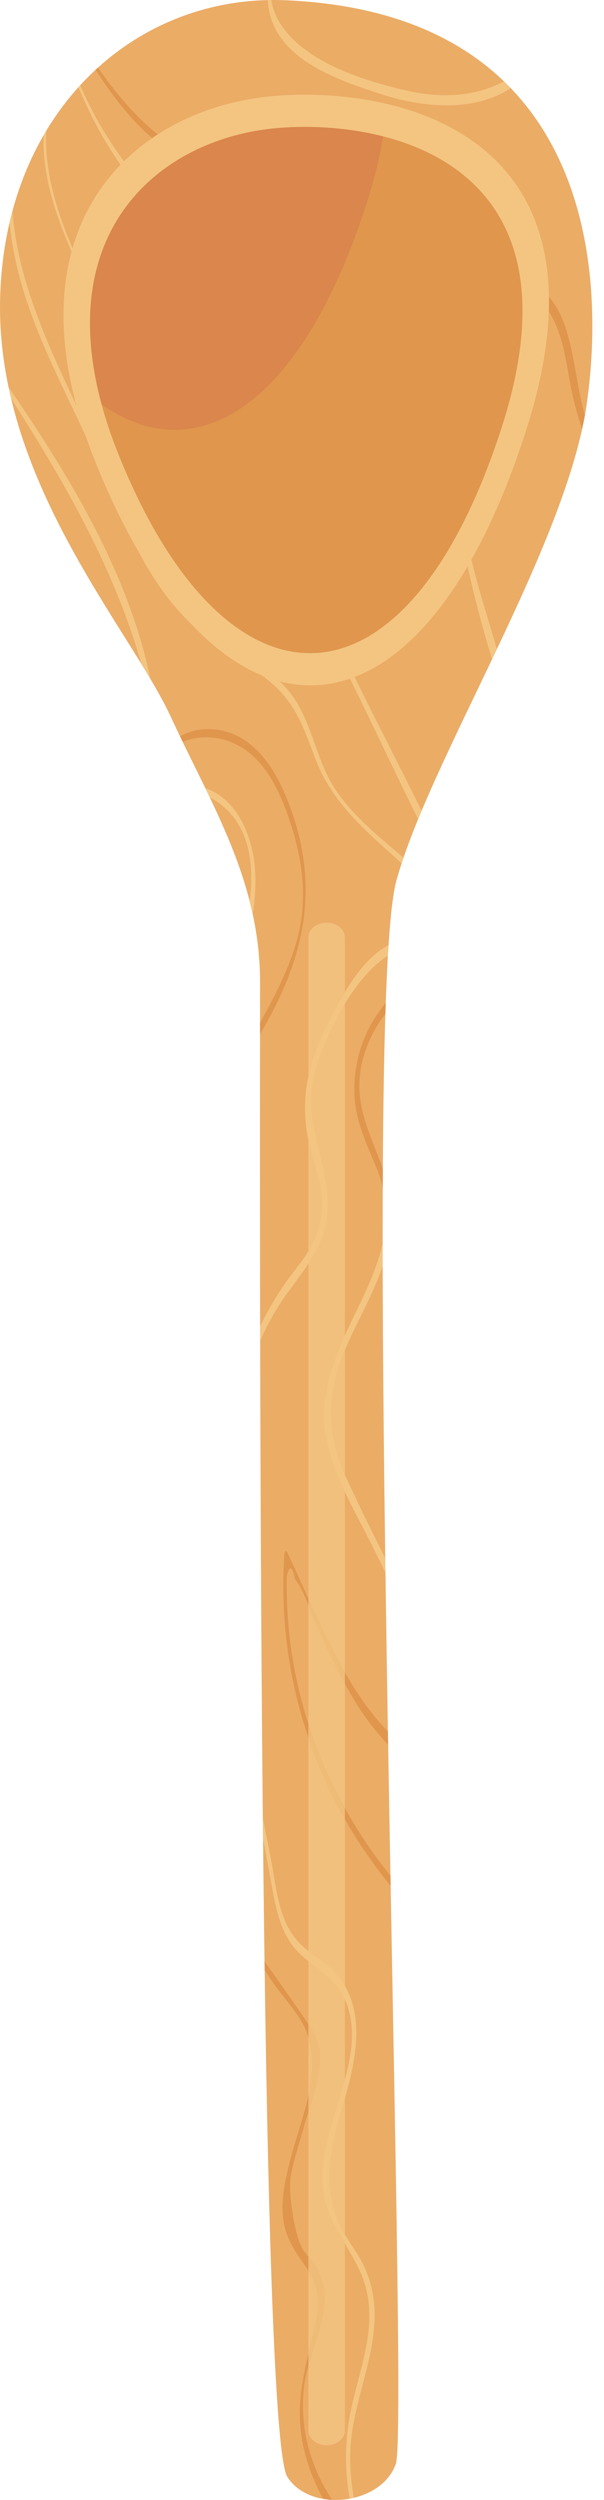 <svg width="29" height="120" viewBox="0 0 29 120" fill="none" xmlns="http://www.w3.org/2000/svg">
<path d="M13.767 0.014C6.562 -0.315 0.339 5.253 0.012 14.097C-0.316 22.941 6.234 30.146 8.199 34.404C10.165 38.663 12.487 42.253 12.487 47.166C12.487 52.079 12.323 116.602 13.797 118.895C14.931 120.657 18.354 120.216 19.008 118.252C19.663 116.285 17.269 48.62 19.037 42.253C20.674 36.358 27.222 26.166 28.179 19.338C29.191 12.121 27.84 0.653 13.767 0.014Z" fill="#EBAC66"/>
<path d="M16.111 37.911C15.073 36.355 14.985 34.363 13.683 32.961C12.597 31.791 11.085 31.14 9.853 30.149C6.603 27.531 5.353 23.004 3.624 19.364C2.239 16.451 0.823 13.305 0.599 10.133C0.55 10.314 0.505 10.499 0.462 10.686C0.589 12.005 0.9 13.319 1.326 14.576C2.116 16.902 3.269 19.075 4.288 21.302C5.192 23.278 5.956 25.329 7.057 27.206C7.966 28.757 9.1 30.078 10.582 31.098C11.365 31.635 12.205 32.098 12.94 32.705C14.214 33.753 14.585 34.962 15.157 36.461C15.979 38.609 17.683 39.981 19.285 41.447C19.315 41.355 19.343 41.267 19.374 41.175C18.206 40.164 16.973 39.201 16.111 37.911Z" fill="#F3C581"/>
<path d="M2.093 6.501C2.136 6.425 2.177 6.348 2.222 6.275L2.093 6.501Z" fill="#DA864C"/>
<path d="M15.111 28.964C14.265 27.75 13.161 27.017 11.946 26.211C8.928 24.214 7.759 20.79 6.282 17.64C4.729 14.32 2.008 10.157 2.222 6.275C2.177 6.348 2.136 6.425 2.093 6.501C2.018 8.618 2.804 10.69 3.699 12.668C5.299 16.204 6.803 19.966 8.777 23.311C9.59 24.691 10.584 25.71 11.91 26.584C13.916 27.905 15.174 29.274 16.25 31.446C17.544 34.058 18.786 36.706 20.075 39.326C20.13 39.192 20.188 39.056 20.244 38.917C19.293 37.005 18.32 35.099 17.367 33.191C16.66 31.772 16.02 30.271 15.111 28.964Z" fill="#F3C581"/>
<path d="M22.231 23.826C22.197 20.921 22.524 18.615 20.001 16.618C17.223 14.418 13.414 14.044 10.461 12.062C7.543 10.103 5.242 7.311 3.847 4.095C3.821 4.125 3.794 4.156 3.768 4.187C4.833 6.764 6.381 9.085 8.467 10.955C11.215 13.422 14.389 14.284 17.686 15.737C19.651 16.601 21.787 18.086 22.064 20.412C22.286 22.28 21.893 24.11 22.224 25.987C22.557 27.874 23.059 29.768 23.623 31.647C23.701 31.485 23.779 31.321 23.856 31.158C23.821 31.039 23.786 30.917 23.751 30.797C23.093 28.53 22.26 26.21 22.231 23.826Z" fill="#F3C581"/>
<path d="M20.64 8.479C17.869 5.979 15.151 7.692 11.928 7.906C8.7 8.122 6.445 5.731 4.705 3.247C4.666 3.282 4.628 3.32 4.591 3.354C5.895 5.368 7.511 7.349 9.825 8.064C13.568 9.224 17.222 5.777 20.555 8.9C21.761 10.032 22.643 11.46 23.863 12.581C24.479 13.147 25.215 13.599 25.788 14.207C26.792 15.274 27.062 16.566 27.295 17.963C27.441 18.843 27.657 19.731 27.948 20.598C27.998 20.37 28.044 20.147 28.084 19.923C27.643 18.429 27.595 16.838 27.029 15.386C26.441 13.879 25.147 13.131 23.988 12.097L20.64 8.479Z" fill="#E0964D"/>
<path d="M16.545 3.902C17.165 4.149 17.792 4.353 18.364 4.539C20.356 5.18 22.796 5.378 24.513 4.231C24.408 4.122 24.307 4.012 24.197 3.907C22.886 4.607 21.329 4.722 19.764 4.398C19.138 4.268 18.388 4.083 17.618 3.829C15.558 3.151 13.361 1.971 13.024 0.004L13.023 0.002C12.967 0.002 12.912 0.006 12.856 0.006C12.962 2.067 14.72 3.174 16.545 3.902Z" fill="#F3C581"/>
<path d="M0.538 19.138C3.126 23.185 5.471 27.261 6.796 31.887C6.942 32.125 7.083 32.357 7.218 32.584C6.163 27.495 3.345 22.87 0.414 18.584C0.454 18.77 0.494 18.956 0.538 19.138Z" fill="#F3C581"/>
<path d="M13.996 38.926C13.46 37.406 12.584 35.649 10.917 35.139C10.107 34.892 9.299 34.972 8.643 35.343C8.687 35.432 8.73 35.524 8.774 35.613C9.536 35.289 10.463 35.329 11.245 35.687C12.626 36.316 13.362 37.829 13.837 39.184C14.501 41.076 14.804 43.064 14.283 45.03C13.9 46.472 13.198 47.793 12.485 49.097C12.485 49.27 12.484 49.452 12.484 49.644C14.51 46.219 15.387 42.878 13.996 38.926Z" fill="#E0964D"/>
<path d="M9.852 37.822C9.923 37.97 9.996 38.118 10.066 38.266C11.861 39.236 12.259 41.172 11.985 43.268C12.038 43.479 12.089 43.693 12.135 43.907C12.208 43.413 12.252 42.918 12.264 42.422C12.303 40.594 11.618 38.461 9.852 37.822Z" fill="#F3C581"/>
<path d="M15.601 49.436C14.703 51.242 14.392 53.037 14.868 55.013C15.279 56.716 15.964 57.823 14.927 59.843C14.607 60.468 14.102 61.007 13.704 61.582C13.246 62.247 12.837 62.941 12.49 63.668C12.49 63.901 12.491 64.134 12.491 64.369C12.707 63.875 12.955 63.389 13.236 62.914C14.109 61.446 15.508 60.191 15.702 58.415C15.979 55.903 14.364 53.93 15.161 51.294C15.638 49.713 16.905 46.961 18.625 45.878C18.636 45.699 18.646 45.528 18.657 45.364C17.218 46.115 16.238 48.15 15.601 49.436Z" fill="#F3C581"/>
<path d="M17.205 62.738C16.173 64.869 15.129 67.042 15.754 69.45C16.21 71.212 17.219 72.86 18.015 74.483C18.18 74.819 18.343 75.158 18.506 75.494C18.503 75.26 18.5 75.028 18.497 74.798C17.866 73.541 17.24 72.284 16.657 71.006C15.65 68.798 15.636 66.95 16.576 64.761C17.061 63.629 17.673 62.552 18.135 61.41C18.222 61.197 18.302 60.983 18.374 60.769C18.373 60.407 18.372 60.048 18.372 59.693C18.146 60.706 17.707 61.7 17.205 62.738Z" fill="#F3C581"/>
<path d="M17.021 52.6C17.082 53.855 17.608 54.912 18.074 56.054C18.204 56.373 18.303 56.686 18.377 56.993C18.378 56.688 18.379 56.388 18.38 56.091C17.749 54.358 16.924 52.924 17.392 50.969C17.598 50.112 17.985 49.339 18.503 48.662C18.509 48.486 18.514 48.312 18.521 48.143C17.491 49.362 16.942 50.951 17.021 52.6Z" fill="#E0964D"/>
<path d="M13.657 74.582C13.252 80.362 15.119 86.097 18.756 90.523C18.752 90.361 18.75 90.199 18.747 90.037C15.657 86.205 13.833 81.421 13.768 76.434C13.762 76.175 13.763 75.919 13.77 75.66C13.896 75.108 14.031 75.16 14.174 75.818C14.615 76.344 14.868 77.309 15.16 77.934C15.748 79.194 16.314 80.475 17.042 81.661C17.496 82.398 18.026 83.118 18.636 83.747C18.632 83.535 18.628 83.327 18.625 83.115C16.395 80.797 15.154 77.387 13.787 74.5C13.73 74.378 13.662 74.512 13.657 74.582Z" fill="#E0964D"/>
<path d="M14.594 114.598C14.799 112.709 16.274 110.637 15.167 108.783C14.995 108.497 14.738 108.278 14.56 108.001C14.137 107.338 13.839 105.317 13.952 104.533C14.057 103.795 14.329 103.052 14.52 102.334C14.828 101.173 15.386 99.883 15.363 98.671C15.348 97.938 15.006 97.447 14.599 96.853C13.976 95.943 13.339 95.043 12.7 94.145C12.702 94.29 12.705 94.43 12.707 94.573C12.841 94.773 12.974 94.973 13.11 95.172C13.597 95.885 14.38 96.677 14.692 97.468C15.505 99.531 14.402 101.796 13.9 103.816C13.666 104.763 13.443 105.787 13.641 106.768C14.034 108.701 15.757 109.042 15.16 111.532C14.628 113.748 14.042 115.55 14.664 117.852C14.86 118.576 15.148 119.28 15.513 119.943C15.655 119.969 15.798 119.983 15.942 119.99C14.919 118.428 14.377 116.593 14.594 114.598Z" fill="#E0964D"/>
<path d="M17.94 111.95C18.067 110.825 17.95 109.768 17.459 108.741C17.088 107.97 16.46 107.277 16.163 106.483C15.488 104.676 15.924 102.825 16.454 101.067C17.059 99.066 17.686 96.501 16.141 94.739C15.57 94.087 14.733 93.73 14.186 93.053C13.362 92.034 13.261 90.568 13.024 89.327C12.891 88.635 12.754 87.943 12.618 87.251C12.622 87.577 12.626 87.904 12.628 88.228C12.741 88.844 12.852 89.457 12.968 90.07C13.185 91.228 13.337 92.496 14.095 93.451C14.732 94.249 15.719 94.637 16.295 95.507C17.355 97.109 16.8 99.075 16.289 100.755C15.884 102.087 15.4 103.462 15.496 104.876C15.605 106.45 16.532 107.494 17.204 108.849C18.525 111.514 16.998 114.011 16.69 116.654C16.562 117.758 16.6 118.86 16.788 119.934C16.855 119.922 16.925 119.913 16.992 119.896C16.879 119.288 16.815 118.668 16.81 118.033C16.79 115.911 17.707 114.023 17.94 111.95Z" fill="#F3C581"/>
<path d="M13.226 4.602C6.516 5.14 0.012 10.751 4.571 22.15C10.341 36.574 20.045 36.858 25.245 20.708C29.813 6.526 19.235 4.122 13.226 4.602Z" fill="#F3C581"/>
<path d="M13.385 6.142C7.408 6.621 1.612 11.62 5.675 21.777C10.816 34.629 19.461 34.88 24.095 20.492C28.164 7.856 18.741 5.714 13.385 6.142Z" fill="#E0964D"/>
<path d="M17.598 9.772C17.972 8.609 18.232 7.537 18.392 6.546C16.66 6.104 14.867 6.024 13.386 6.142C7.893 6.58 2.56 10.843 4.884 19.411C9.396 22.595 14.433 19.599 17.598 9.772Z" fill="#DA864C"/>
<path d="M15.683 117.373C15.201 117.373 14.807 117.053 14.807 116.666V113.56C15.247 111.969 16.074 110.301 15.167 108.783C15.066 108.614 14.934 108.468 14.807 108.32V101.37C15.087 100.483 15.38 99.557 15.363 98.671C15.351 98.067 15.117 97.627 14.807 97.158V94.134C15.334 94.555 15.908 94.921 16.295 95.507C16.398 95.662 16.486 95.821 16.56 95.983V99.827C16.475 100.142 16.381 100.454 16.29 100.755C15.884 102.087 15.4 103.462 15.497 104.876C15.573 105.978 16.05 106.819 16.56 107.691V116.666C16.56 117.053 16.166 117.373 15.683 117.373ZM14.807 112.977V108.995C15.193 109.62 15.451 110.322 15.16 111.532C15.041 112.03 14.918 112.509 14.807 112.977ZM16.56 107.268C16.404 107.014 16.265 106.753 16.164 106.483C15.489 104.676 15.925 102.825 16.455 101.067C16.49 100.953 16.525 100.832 16.56 100.713V107.268ZM14.807 100.576V97.802C15.074 98.706 15.005 99.644 14.807 100.576ZM16.56 95.318C16.443 95.117 16.304 94.924 16.141 94.738C15.76 94.303 15.26 94.001 14.807 93.643V83.409C15.266 84.764 15.854 86.076 16.56 87.323V95.318ZM16.56 86.792C15.846 85.505 15.256 84.151 14.807 82.751V77.048C14.929 77.366 15.042 77.678 15.161 77.934C15.612 78.902 16.05 79.882 16.56 80.822V86.792ZM16.56 80.279C15.907 79.144 15.345 77.932 14.807 76.738V60.654C15.252 59.972 15.611 59.251 15.702 58.415C15.979 55.903 14.364 53.93 15.161 51.294C15.417 50.445 15.901 49.259 16.56 48.175V64.11C15.804 65.807 15.264 67.557 15.755 69.45C15.946 70.186 16.233 70.902 16.56 71.605V80.279ZM14.807 60.062V54.738C14.826 54.829 14.846 54.921 14.868 55.013C15.279 56.716 15.964 57.823 14.927 59.843C14.889 59.918 14.849 59.989 14.807 60.062ZM14.807 51.663V44.999C14.807 44.609 15.201 44.29 15.683 44.29C16.166 44.29 16.56 44.609 16.56 44.999V47.624C16.178 48.261 15.86 48.911 15.601 49.435C15.232 50.175 14.964 50.913 14.807 51.663Z" fill="#F1C07C"/>
<path d="M14.807 60.654V60.062C14.849 59.989 14.889 59.918 14.927 59.843C15.964 57.823 15.279 56.716 14.868 55.013C14.846 54.921 14.826 54.829 14.807 54.739V51.663C14.964 50.913 15.232 50.175 15.601 49.436C15.86 48.912 16.178 48.261 16.56 47.624V48.176C15.901 49.26 15.417 50.445 15.161 51.294C14.364 53.93 15.979 55.903 15.702 58.415C15.611 59.251 15.252 59.973 14.807 60.654Z" fill="#F3C581"/>
<path d="M16.559 70.785C15.656 68.687 15.669 66.899 16.559 64.801V70.785Z" fill="#F1C07C"/>
<path d="M16.558 71.605C16.232 70.902 15.945 70.186 15.754 69.45C15.263 67.557 15.803 65.807 16.558 64.11V64.801C15.668 66.899 15.655 68.687 16.558 70.785V71.605Z" fill="#F3C581"/>
<path d="M16.56 87.323C15.854 86.076 15.266 84.764 14.807 83.409V82.751C15.256 84.151 15.846 85.505 16.56 86.792V87.323ZM16.56 80.822C16.05 79.883 15.612 78.902 15.161 77.934C15.042 77.678 14.929 77.366 14.807 77.049V76.738C15.345 77.932 15.907 79.145 16.56 80.279V80.822Z" fill="#EFBC77"/>
<path d="M14.807 113.56V112.977C14.918 112.509 15.041 112.03 15.16 111.532C15.451 110.322 15.193 109.62 14.807 108.995V108.321C14.934 108.468 15.066 108.614 15.167 108.783C16.074 110.301 15.247 111.97 14.807 113.56ZM14.807 101.37V100.576C15.005 99.644 15.074 98.706 14.807 97.802V97.158C15.117 97.628 15.351 98.067 15.363 98.671C15.38 99.557 15.087 100.483 14.807 101.37Z" fill="#EFBC77"/>
<path d="M16.56 107.691C16.05 106.819 15.573 105.978 15.497 104.876C15.4 103.462 15.884 102.087 16.29 100.755C16.381 100.454 16.475 100.142 16.56 99.828V100.713C16.525 100.832 16.49 100.953 16.455 101.067C15.925 102.825 15.489 104.676 16.164 106.483C16.265 106.753 16.404 107.015 16.56 107.268V107.691ZM16.56 95.983C16.486 95.821 16.398 95.662 16.295 95.507C15.908 94.921 15.334 94.555 14.807 94.135V93.644C15.26 94.001 15.76 94.303 16.141 94.739C16.304 94.924 16.443 95.117 16.56 95.319V95.983Z" fill="#F3C581"/>
</svg>
